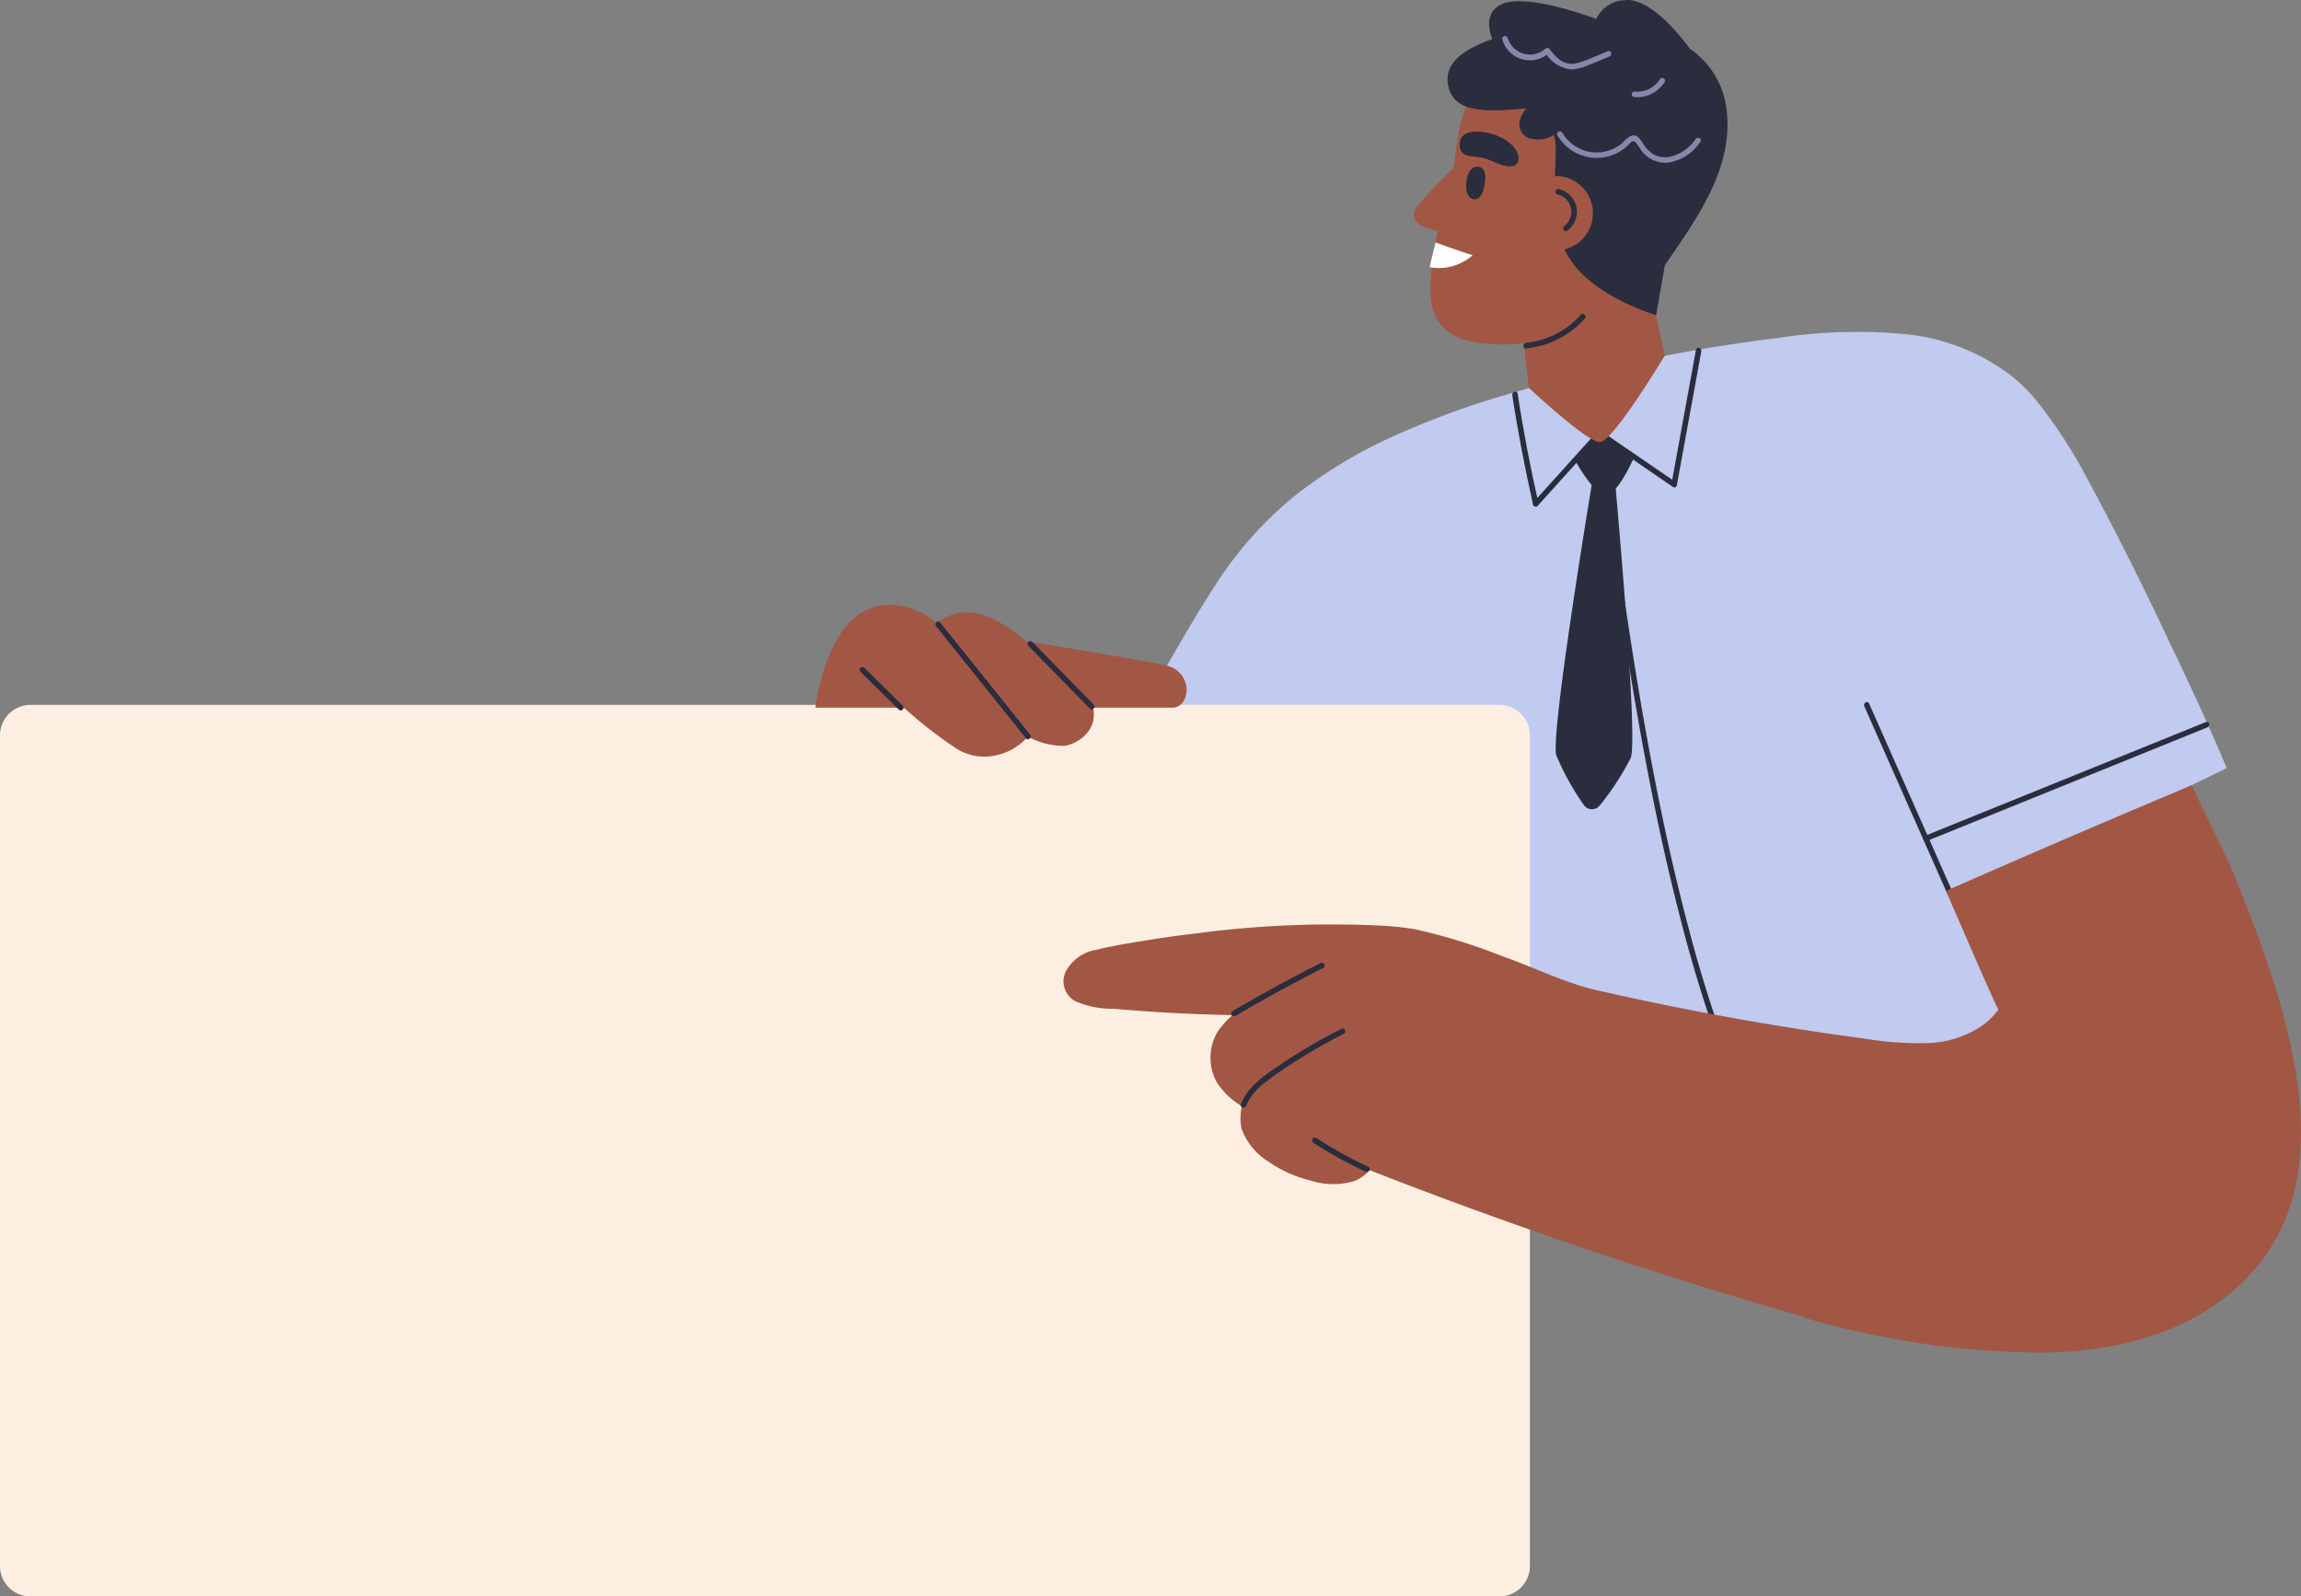 <svg id="Group_2970" data-name="Group 2970" xmlns="http://www.w3.org/2000/svg" xmlns:xlink="http://www.w3.org/1999/xlink" width="188.269" height="130.621" viewBox="0 0 188.269 130.621">
  <rect x="0" y="0" width="188.269" height="130.621" fill="#808080" stroke="none"/>
  <defs>
    <clipPath id="clip-path">
      <rect id="Rectangle_1794" data-name="Rectangle 1794" width="188.269" height="130.621" fill="none"/>
    </clipPath>
  </defs>
  <g id="Group_2969" data-name="Group 2969" clip-path="url(#clip-path)">
    <path id="Path_6981" data-name="Path 6981" d="M515.165,162.81c-1.658-4-3.75-8.35-5.61-12.258q-2.98-6.262-6.3-12.355a39.451,39.451,0,0,0-3.4-5.128,13.117,13.117,0,0,0-2.376-2.413,17.142,17.142,0,0,0-8.542-3.356,42.775,42.775,0,0,0-10.522.313q-5.711.7-11.348,1.886-5.531,1.163-10.955,2.781a69.683,69.683,0,0,0-9.135,3.369,38.715,38.715,0,0,0-8.088,4.891,30.825,30.825,0,0,0-6.541,7.387c-2.022,3.123-3.819,6.4-5.693,9.613l-3.3,5.667q.218,2,.459,3.988a102.164,102.164,0,0,0,8.729,9.82q1.963,1.939,4.029,3.77a.205.205,0,0,0,.32-.053q3.3,2.7,6.553,5.458c.639.4,1.282.794,1.926,1.188l1.457.552h0l.523.2-.041-.164.368.027c4.382.306,8.77.533,13.161.612s8.813.007,13.208-.3a105.95,105.95,0,0,0,12.915-1.653c2.8-.543,5.565-1.219,8.293-2.039a56.814,56.814,0,0,1,5.455-3.129c-.433-2.845-2.7-10.522-2.7-10.522,3.459-1.462,16.586-7.89,17.151-8.157" transform="translate(-332.971 -99.957)" fill="#c1caef"/>
    <path id="Path_6982" data-name="Path 6982" d="M612.436,175.582c.376,1.768.595,3.573.849,5.36.413,2.908.822,5.816,1.267,8.719.561,3.664,1.173,7.32,1.867,10.961.755,3.962,1.6,7.907,2.6,11.815a118.693,118.693,0,0,0,3.537,11.6q.247.671.5,1.337c.1.27.543.152.438-.121a111,111,0,0,1-3.661-11.475c-1.04-3.915-1.923-7.871-2.7-11.845-.729-3.7-1.368-7.418-1.951-11.143-.471-3.013-.9-6.032-1.331-9.051-.276-1.951-.523-3.912-.893-5.847q-.041-.215-.086-.43c-.061-.285-.5-.165-.437.121" transform="translate(-481.678 -137.873)" fill="#2a2d3d"/>
    <path id="Path_6983" data-name="Path 6983" d="M714.384,269.38l5.315,12,1.512,3.415c.118.266.509.036.392-.229l-5.315-12-1.512-3.415c-.118-.266-.509-.036-.392.229" transform="translate(-561.848 -211.595)" fill="#2a2d3d"/>
    <path id="Path_6984" data-name="Path 6984" d="M587.913,171.312l5.16-5.717c.2-.216-.125-.538-.321-.321l-5.16,5.717c-.2.216.125.538.321.321" transform="translate(-462.095 -129.932)" fill="#2a2d3d"/>
    <path id="Path_6985" data-name="Path 6985" d="M603.615,169.04s1.57,2.878,2.528,2.853,2.283-3.06,2.283-3.06a15.688,15.688,0,0,0-2.7-1.789c-.4,0-2.108,2-2.108,2" transform="translate(-474.745 -131.38)" fill="#2a2d3d"/>
    <path id="Path_6986" data-name="Path 6986" d="M620.583,170.647l-5.525-3.783c-.241-.165-.469.228-.229.392l5.525,3.783c.242.165.469-.228.229-.392" transform="translate(-483.485 -131.207)" fill="#2a2d3d"/>
    <path id="Path_6987" data-name="Path 6987" d="M593.664,101.17l1.614,7.491s-3.826,4.666-11.112,2.662l-.494-4.157Z" transform="translate(-459.06 -79.57)" fill="#a25744"/>
    <path id="Path_6988" data-name="Path 6988" d="M571.04,17.324a7.488,7.488,0,0,0-.207-1.4c-1.352-5.382-7.874-6.953-12.624-5.888a10,10,0,0,0-6.917,5.834c-.968,2.111-.959,4.246-1.306,5.8-.677,3.027-1.206,4.258-1.6,7.043-.449,3.189-.581,6.2,3.445,6.948a15.52,15.52,0,0,0,12.083-3.31A20.432,20.432,0,0,0,570.9,19.783a12.289,12.289,0,0,0,.138-2.458" transform="translate(-431.136 -7.65)" fill="#a25744"/>
    <path id="Path_6989" data-name="Path 6989" d="M544.8,66.842a7.53,7.53,0,0,1-2.3-.536c-.63-.323-.8-.8-.655-1.226.228-.659,2.657-2.948,3.9-4.3,0,0,1.562,5.459-.95,6.065" transform="translate(-426.124 -47.801)" fill="#a25744"/>
    <path id="Path_6990" data-name="Path 6990" d="M559.4,51.6c.123,1.191,1.334.575,2.6,1.2,1.164.571,2.029.627,2.188-.015.192-.776-.78-1.929-2.554-2.288-1.661-.336-2.323.238-2.233,1.107" transform="translate(-439.961 -39.636)" fill="#2a2d3d"/>
    <path id="Path_6991" data-name="Path 6991" d="M577.585,8.968q-.017-.141-.038-.282a6.977,6.977,0,0,0-2.963-4.693c-.571-.79-3.211-4.259-5.365-3.976a2.645,2.645,0,0,0-2.294,1.53c-2.144-.77-6.232-2.031-7.87-1.139-1.373.748-.819,2.352-.637,2.788-2.311.817-4.279,2.044-3.486,4.237.7,1.945,3.636,1.66,6.276,1.439a2.338,2.338,0,0,0-.483.789,1.267,1.267,0,0,0,.56,1.595,2.468,2.468,0,0,0,2.16-.214,5.016,5.016,0,0,1,.156.87,32.623,32.623,0,0,1-.288,4.617,5.668,5.668,0,0,0,1.017,3.872c1.627,3.694,7.488,5.381,7.488,5.381l.713-4.075c2.58-3.786,5.641-7.893,5.052-12.736" transform="translate(-436.314 0)" fill="#2a2d3d"/>
    <path id="Path_6992" data-name="Path 6992" d="M575.715,14.107a2.337,2.337,0,0,0,3.842,1.079l-.357-.046a2.8,2.8,0,0,0,2.155,1.415,4.057,4.057,0,0,0,1.459-.371c.555-.224,1.107-.455,1.661-.683.266-.11.15-.548-.121-.437L583,15.622a6.609,6.609,0,0,1-1.3.445c-.962.177-1.568-.458-2.107-1.157a.232.232,0,0,0-.356-.046,1.907,1.907,0,0,1-3.084-.879c-.085-.279-.523-.16-.437.12" transform="translate(-452.792 -10.876)" fill="#8588ab"/>
    <path id="Path_6993" data-name="Path 6993" d="M596.763,50.663a3.721,3.721,0,0,0,5.768.813c.158-.151.383-.49.608-.267a5.358,5.358,0,0,1,.449.636,2.427,2.427,0,0,0,2.355,1.025,3.955,3.955,0,0,0,2.515-1.685c.177-.232-.217-.458-.392-.229a3.5,3.5,0,0,1-2.154,1.463,2.063,2.063,0,0,1-1.287-.2,2.92,2.92,0,0,1-.919-.988c-.2-.292-.43-.655-.843-.553s-.663.527-.986.757a3.3,3.3,0,0,1-2.482.574,3.338,3.338,0,0,1-2.241-1.572.227.227,0,0,0-.392.229" transform="translate(-469.329 -39.581)" fill="#8588ab"/>
    <path id="Path_6994" data-name="Path 6994" d="M625.581,31.413a2.626,2.626,0,0,0,2.464-1.235c.152-.25-.24-.478-.392-.229a2.18,2.18,0,0,1-2.072,1.01.228.228,0,0,0-.227.227.232.232,0,0,0,.227.227" transform="translate(-491.843 -23.47)" fill="#8588ab"/>
    <path id="Path_6995" data-name="Path 6995" d="M581.97,70.7a3.044,3.044,0,1,0,2.813-3.259A3.044,3.044,0,0,0,581.97,70.7" transform="translate(-457.715 -53.034)" fill="#a25744"/>
    <path id="Path_6996" data-name="Path 6996" d="M597.085,75.831a1.912,1.912,0,0,0-.683-3.407c-.284-.07-.4.367-.121.437a1.461,1.461,0,0,1,.574,2.578.235.235,0,0,0-.081.31.228.228,0,0,0,.31.081" transform="translate(-468.85 -56.956)" fill="#2a2d3d"/>
    <path id="Path_6997" data-name="Path 6997" d="M584.052,123.109a7.465,7.465,0,0,0,4.807-2.433c.194-.217-.126-.539-.321-.321a7,7,0,0,1-4.486,2.3c-.288.029-.291.483,0,.454" transform="translate(-459.188 -94.602)" fill="#2a2d3d"/>
    <path id="Path_6998" data-name="Path 6998" d="M562.965,63.909c-.923-.211-1.116,1.141-1.076,1.713.026.372.154.833.572.922.611.13.845-.686.927-1.133.091-.5.181-1.364-.423-1.5" transform="translate(-441.923 -50.247)" fill="#2a2d3d"/>
    <path id="Path_6999" data-name="Path 6999" d="M548.41,92.913c-.054.186-.1.386-.154.59-.114.463-.231.948-.331,1.438a4.2,4.2,0,0,0,3.512-.98c-.862-.277-1.951-.653-3.027-1.048" transform="translate(-430.945 -73.076)" fill="#fff"/>
    <path id="Path_7000" data-name="Path 7000" d="M737.327,286.383l17.956-7.269,5.028-2.036c.267-.108.15-.547-.121-.437l-17.956,7.269-5.028,2.035c-.267.108-.151.547.121.438" transform="translate(-579.696 -217.565)" fill="#2a2d3d"/>
    <path id="Path_7001" data-name="Path 7001" d="M585.984,138.917s4.73,4.425,5.789,4.425,5.324-7.087,5.324-7.087Z" transform="translate(-460.878 -107.165)" fill="#a25744"/>
    <path id="Path_7002" data-name="Path 7002" d="M642.577,133.462l-2,10.952c-.052.285.385.408.438.121q1-5.476,2-10.952c.052-.285-.385-.408-.438-.121" transform="translate(-503.813 -104.84)" fill="#2a2d3d"/>
    <path id="Path_7003" data-name="Path 7003" d="M579.557,150.352c.456,3.008,1.033,5.989,1.7,8.956.064.285.5.164.438-.121-.669-2.968-1.246-5.948-1.7-8.956-.044-.288-.481-.165-.437.121" transform="translate(-455.821 -118.029)" fill="#2a2d3d"/>
    <path id="Path_7004" data-name="Path 7004" d="M601.042,182.862l-1.779-.054s-3.529,21.134-3,22.782a21.773,21.773,0,0,0,2.235,4.033.813.813,0,0,0,1.322.047,21.8,21.8,0,0,0,2.526-3.874c.647-1.606-1.306-22.935-1.306-22.935" transform="translate(-468.922 -143.779)" fill="#2a2d3d"/>
    <path id="Path_7005" data-name="Path 7005" d="M123.817,343.715H3.03a1.967,1.967,0,0,1-1.967-1.967V273.194a1.967,1.967,0,0,1,1.967-1.967H123.817a1.967,1.967,0,0,1,1.967,1.967v68.554a1.967,1.967,0,0,1-1.967,1.967" transform="translate(-0.836 -213.321)" fill="#fcefe1"/>
    <path id="Path_7006" data-name="Path 7006" d="M122.678,343.107H2.5a2.5,2.5,0,0,1-2.5-2.5v-67.95a2.5,2.5,0,0,1,2.5-2.5H122.678a2.5,2.5,0,0,1,2.5,2.5v67.95a2.5,2.5,0,0,1-2.5,2.5M2.5,270.619a2.044,2.044,0,0,0-2.042,2.042v67.95A2.044,2.044,0,0,0,2.5,342.653H122.678a2.044,2.044,0,0,0,2.042-2.042v-67.95a2.044,2.044,0,0,0-2.042-2.042Z" transform="translate(0 -212.486)" fill="#fcefe1"/>
    <path id="Path_7007" data-name="Path 7007" d="M503.392,308.261c-.591-1.454-2.837-5.915-3.474-7.349-7.282,3.057-13.5,5.737-20.118,8.649,1.3,2.949,3.142,7.3,4.287,9.727a5.932,5.932,0,0,1-1.421,1.363,8.356,8.356,0,0,1-4.248,1.359,26.43,26.43,0,0,1-5.167-.349q-2.633-.35-5.258-.759-8.5-1.322-16.9-3.25c-2.518-.578-5.046-1.865-7.5-2.712a46.49,46.49,0,0,0-7.3-2.257,26.178,26.178,0,0,0-2.728-.281,84.247,84.247,0,0,0-15.223.65q-2.04.24-4.069.572c-1.318.215-2.653.423-3.95.747a3.466,3.466,0,0,0-2.555,1.82,1.854,1.854,0,0,0,.785,2.388,7.528,7.528,0,0,0,3.144.626q2.13.186,4.264.31,2.737.159,5.478.209A6.785,6.785,0,0,0,420.2,321.1a4.18,4.18,0,0,0-.065,4.112,6.291,6.291,0,0,0,2.053,1.966,4.776,4.776,0,0,0-.032,1.817,5.312,5.312,0,0,0,2.188,2.7,10.147,10.147,0,0,0,3.42,1.548,5.983,5.983,0,0,0,3.688.038,3.314,3.314,0,0,0,1.193-.872q5.721,2.24,11.51,4.3,7.647,2.724,15.4,5.133,4.331,1.345,8.692,2.591a.209.209,0,0,0,.128.1,70.664,70.664,0,0,0,18.71,2.8c4.895.05,10.138-.879,14.343-3.651,11.757-7.753,7.3-22.286,1.962-35.421" transform="translate(-320.584 -236.668)" fill="#a25744"/>
    <path id="Path_7008" data-name="Path 7008" d="M342.865,238.739a2.069,2.069,0,0,0-1.673-1.968c-1.255-.344-11.44-1.99-11.44-1.99l-.512-.4c-1.554-1.2-3.517-2.442-5.531-1.79a4.068,4.068,0,0,0-1.249.708,8.063,8.063,0,0,0-.755-.543,5.723,5.723,0,0,0-3.421-.945,4.48,4.48,0,0,0-2.8,1.231c-.977.844-2.41,3.116-3,7.174h7.245a35.641,35.641,0,0,0,4.168,3.264,4.264,4.264,0,0,0,3.049.693,4.843,4.843,0,0,0,2.746-1.392,1.057,1.057,0,0,0,.141-.217,6.212,6.212,0,0,0,3.02.779,3.1,3.1,0,0,0,2.094-1.368,2.317,2.317,0,0,0,.25-1.759h6.479c.983,0,1.213-1.141,1.189-1.481" transform="translate(-245.77 -182.314)" fill="#a25744"/>
    <path id="Path_7009" data-name="Path 7009" d="M329.51,256.012l3.138,3.1a.227.227,0,0,0,.321-.321l-3.138-3.1a.227.227,0,0,0-.321.321" transform="translate(-259.107 -201.05)" fill="#2a2d3d"/>
    <path id="Path_7010" data-name="Path 7010" d="M358.562,238.539l7.362,9.178c.183.228.5-.1.321-.321l-7.362-9.178c-.183-.228-.5.1-.321.321" transform="translate(-281.968 -187.298)" fill="#2a2d3d"/>
    <path id="Path_7011" data-name="Path 7011" d="M393.83,246.021l5.041,5.149c.2.209.525-.112.321-.321l-5.041-5.149c-.2-.209-.525.112-.321.321" transform="translate(-309.697 -193.19)" fill="#2a2d3d"/>
    <path id="Path_7012" data-name="Path 7012" d="M502.965,436.354a34.691,34.691,0,0,0,4.265,2.363c.263.123.494-.269.229-.392a34.679,34.679,0,0,1-4.265-2.363c-.246-.16-.473.233-.229.392" transform="translate(-395.501 -342.856)" fill="#2a2d3d"/>
    <path id="Path_7013" data-name="Path 7013" d="M475.913,400.5a4.573,4.573,0,0,1,1.457-1.823c.661-.533,1.371-1.015,2.078-1.484a47.175,47.175,0,0,1,4.473-2.583c.26-.134.031-.526-.229-.392a46.552,46.552,0,0,0-4.711,2.743c-1.347.909-2.876,1.847-3.506,3.419-.109.271.33.389.438.121" transform="translate(-373.95 -310.035)" fill="#2a2d3d"/>
    <path id="Path_7014" data-name="Path 7014" d="M472.17,373.312q3.536-2.083,7.2-3.939c.26-.132.031-.523-.229-.392q-3.661,1.854-7.2,3.939a.227.227,0,0,0,.229.392" transform="translate(-371.097 -290.184)" fill="#2a2d3d"/>
  </g>
</svg>
